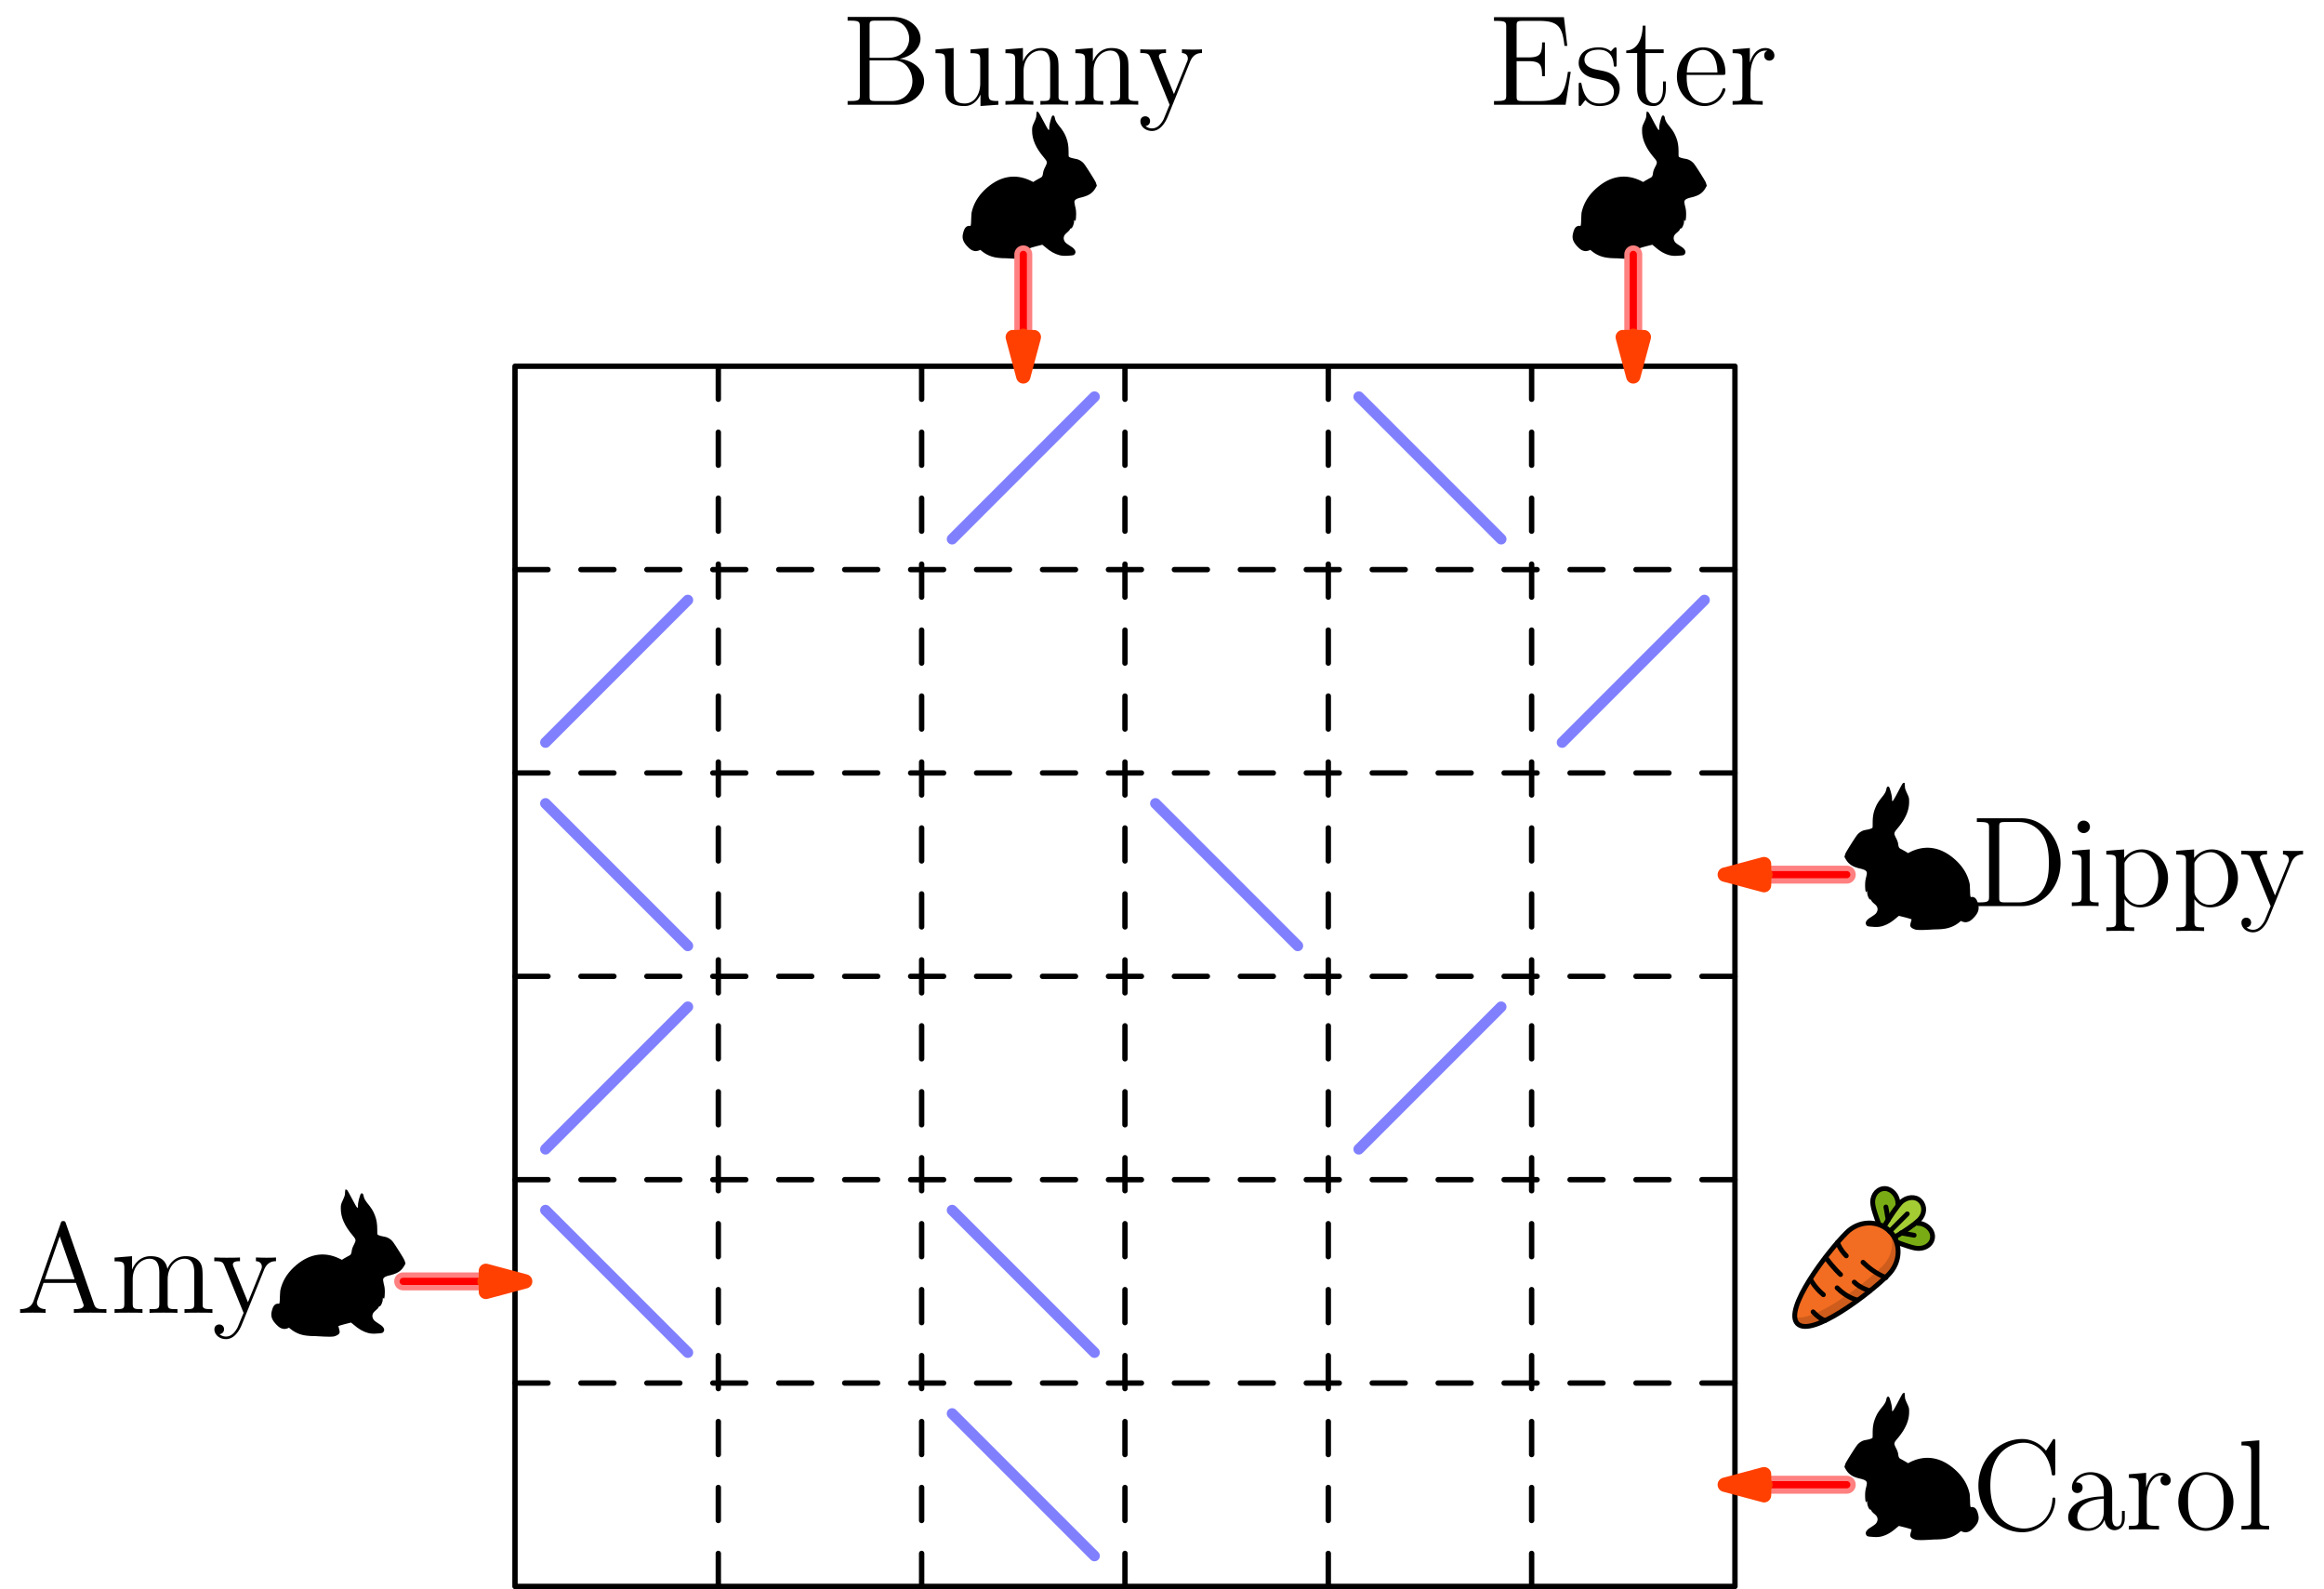 <svg xmlns="http://www.w3.org/2000/svg" width="864" height="443pt" viewBox="0 -443 648 443"><g id="page1"><g fill="none" stroke="#000" stroke-linecap="round" stroke-linejoin="round" stroke-width="1.5"><path d="M143.598-.746h340.156m0 0v-340.156m0 0H143.598m0 0V-.746"/><path stroke-dasharray="9.193 9.193" d="M200.289-.746v-340.156M256.98-.746v-340.156M313.676-.746v-340.156M370.367-.746v-340.156M427.063-.746v-340.156M143.598-57.441h340.156m-340.156-56.692h340.156m-340.156-56.691h340.156M143.598-227.52h340.156m-340.156-56.691h340.156"/></g><path fill="none" stroke="#8080ff" stroke-linecap="round" stroke-linejoin="round" stroke-width="3" d="m265.484-292.715 39.688-39.687m73.699 0 39.688 39.687m-266.457 56.692 39.683-39.684m243.781 39.684 39.684-39.684m-323.148 56.691 39.683 39.688m130.395-39.688 39.683 39.688m-209.761 56.691 39.683-39.683m187.086 39.683 39.688-39.683m-266.457 56.691 39.683 39.684m73.699-39.684 39.688 39.684m-39.688 17.008L305.172-9.25"/><path fill="#79ac14" d="M525.316-100.988c1.168-2.02 2.762-4.356 3.934-5.848 0-.422-.105-.848-.105-1.379-.426-2.129-2.235-3.723-4.149-3.402-1.91.32-3.187 2.34-2.762 4.57.106.957.852 3.192 1.7 5.422.425.105.957.32 1.382.637"/><path fill="none" stroke="#000" stroke-linecap="round" stroke-linejoin="round" stroke-width="1.35" d="M525.316-100.988c1.168-2.02 2.762-4.356 3.934-5.848 0-.422-.105-.848-.105-1.379-.426-2.129-2.235-3.723-4.149-3.402-1.91.32-3.187 2.34-2.762 4.57.106.957.852 3.192 1.7 5.422.425.105.957.32 1.382.637"/><path fill="#79ac14" d="M528.188-98.117c2.019-1.168 4.359-2.766 5.843-3.934.426 0 .852.106 1.383.106 2.129.425 3.723 2.234 3.402 4.148-.32 1.91-2.339 3.082-4.57 2.762-.957-.106-3.187-.852-5.422-1.7a4.1 4.1 0 0 0-.636-1.382"/><path fill="none" stroke="#000" stroke-linecap="round" stroke-linejoin="round" stroke-width="1.35" d="M528.188-98.117c2.019-1.168 4.359-2.766 5.843-3.934.426 0 .852.106 1.383.106 2.129.425 3.723 2.234 3.402 4.148-.32 1.91-2.339 3.082-4.57 2.762-.957-.106-3.187-.852-5.422-1.7a4.1 4.1 0 0 0-.636-1.382"/><path fill="#a4cd34" d="M526.91-99.71q.797.638 1.278 1.593c2.656-1.383 5.953-3.828 6.91-4.785 1.593-1.594 1.699-3.934.316-5.313-1.273-1.383-3.719-1.172-5.312.317-.957.957-3.297 4.253-4.786 6.91q.955.48 1.594 1.277"/><path fill="none" stroke="#000" stroke-linecap="round" stroke-linejoin="round" stroke-width="1.35" d="M526.91-99.71q.797.638 1.278 1.593c2.656-1.383 5.953-3.828 6.91-4.785 1.593-1.594 1.699-3.934.316-5.313-1.273-1.383-3.719-1.172-5.312.317-.957.957-3.297 4.253-4.786 6.91q.955.48 1.594 1.277"/><path fill="#f26d21" d="M526.91-99.71c-3.293-3.298-8.715-3.083-12.117.425-5.316 5.312-17.539 21.367-13.605 25.297 3.933 3.933 19.984-8.29 25.296-13.606 3.508-3.508 3.723-8.82.426-12.117"/><path fill="#ce5c1c" d="M526.91-99.71c1.383 3.081.641 7.015-2.019 9.67-4.996 4.997-19.453 15.946-24.45 14.138 0 .851.215 1.492.747 1.914 3.933 3.933 19.984-8.29 25.296-13.606 3.508-3.402 3.723-8.82.426-12.117"/><g fill="none" stroke="#000" stroke-linecap="round" stroke-linejoin="round" stroke-width="1.35"><path d="M525.848-86.848s-3.188-1.062-6.379-4.254m-6.27 3.402s-2.019-1.808-4.144-4.784m12.328 9.355s-2.656-.742-4.36-2.445m.852 4.996s-2.762-.531-5.633-3.403m-7.336-2.229s1.172 2.23 3.508 4.144m3.934-14.563s.636 1.914 2.445 3.723m-9.246 15.625s1.484 1.699 3.293 2.445m22.961-29.766-4.891 4.891m-1.062-6.805.636 3.614m7.231 4.254-3.613-.637"/><path d="M526.91-99.71c-3.293-3.298-8.715-3.083-12.117.425-5.316 5.312-17.539 21.367-13.605 25.297 3.933 3.933 19.984-8.29 25.296-13.606 3.508-3.508 3.723-8.82.426-12.117"/></g><path d="M90.313-70.398c-.31 0-1.301-.063-2.294-.125-.992 0-2.046-.063-2.417-.125-1.801-.184-3.286-.805-4.653-1.922l-.37-.309-.247.121c-.434.188-.992.313-1.426.188-.62-.125-1.054-.371-1.738-1.055-1.3-1.3-1.738-2.356-1.426-3.719.246-1.117.559-1.738 1.055-2.047.309-.125.371-.187.68-.187.375.062.375.062.433-.121.063-.125.125-.809.125-1.676.063-.93.063-1.613.125-1.922.559-2.48 1.738-4.465 3.66-6.324 3.965-3.785 8.371-4.652 12.774-2.543l.742.371.683-.434c.372-.183.868-.496 1.114-.62.683-.31.808-.497.933-1.364.059-.558.246-1.117.68-1.922.559-1.117.559-1.3-.371-2.418-2.293-2.668-3.348-5.086-3.348-7.504 0-.992 0-1.175.559-2.355.558-1.242.617-1.426.617-2.172.063-.371.063-.68.063-.742.125-.125.37-.063.558.125.125.121.559.929 1.117 1.98.993 1.926 1.489 2.731 1.672 2.918.125.063.125.063.125-.062.063-.063.063-.313.063-.496 0-.684.25-1.797.558-2.731.188-.621.309-.742.496-.742.309 0 .434.184.559.867.121.559.371.992.867 1.676 1.364 1.672 1.739 2.293 2.231 3.531.496 1.242.683 2.418.683 4.094 0 .93 0 1.18.063 1.305.187.183.621.37 1.613.554.68.125.93.188 1.301.375.621.309 1.117.743 1.426 1.176.496.621 3.039 4.652 3.164 5.023.062.125.121.372.183.56l.125.433-.246.433c-.375.684-.746 1.18-1.304 1.614-.68.558-1.364.804-2.418 1.117-1.426.308-1.922.555-2.168.93-.188.308-.125.617.058 1.488.25.867.313 1.488.313 2.355 0 .684-.063 1.489-.188 1.797-.062.125-.062.125-.183-.062l-.188-.184v.246c0 .188-.062.496-.062.684-.246.93-.559 1.488-.868 1.488-.125 0-.187.063-.25.246-.062.188-.308.496-.992 1.055-.554.496-.742.87-.742 1.488.063.434.188.746.496 1.117.246.246.496.434 1.551 1.117 1.055.618 1.488 1.426 1.113 1.985-.183.433-.496.496-1.609.555-1.242.125-1.985.062-2.731-.122-1.363-.375-2.601-1.054-4.152-2.418l-.621-.496-1.735.434c-.933.246-1.738.496-1.8.558 0 0 .062.31.187.68.125.434.184.809.184.93 0 .559-.496.93-1.488 1.242-.371.125-2.106.125-2.915.063"/><g fill="none" stroke-linecap="round" stroke-linejoin="round"><path stroke="#ff8080" stroke-width="5" d="M112.414-85.785h22.68"/><path stroke="red" stroke-width="2" d="M112.414-85.785h22.68"/><path stroke="#ff4000" stroke-width="4" d="M140.762-85.785h-5.668"/></g><path fill="#ff4000" d="m146.43-85.785-10.95-2.934v5.867z"/><path fill="none" stroke="#ff4000" stroke-linecap="round" stroke-linejoin="round" stroke-width="4" d="m146.43-85.785-10.95-2.934v5.867z"/><path d="M283.07-370.871c-.312 0-1.3-.063-2.297-.125-.992 0-2.043-.063-2.418-.125-1.796-.184-3.285-.805-4.648-1.922l-.371-.309-.25.125c-.434.184-.992.309-1.426.184-.621-.121-1.055-.371-1.734-1.055-1.305-1.3-1.738-2.355-1.43-3.718.25-1.118.559-1.739 1.055-2.047.312-.125.375-.188.683-.188.371.063.371.063.434-.121.062-.125.125-.808.125-1.676.062-.929.062-1.613.121-1.922.559-2.48 1.738-4.464 3.66-6.324 3.969-3.785 8.371-4.652 12.774-2.543l.746.371.679-.433c.372-.188.872-.496 1.118-.621.683-.309.804-.496.929-1.364.063-.558.25-1.117.684-1.921.559-1.118.559-1.301-.375-2.418-2.293-2.668-3.348-5.086-3.348-7.504 0-.993 0-1.176.559-2.356.558-1.238.621-1.426.621-2.172.062-.371.062-.679.062-.742.122-.125.372-.062.555.125.125.121.563.93 1.117 1.984.993 1.922 1.489 2.727 1.676 2.915.125.058.125.058.125-.063.063-.062.063-.312.063-.496 0-.684.246-1.801.554-2.731.188-.617.313-.742.496-.742.313 0 .438.188.559.867.125.559.371.993.867 1.676 1.367 1.672 1.738 2.293 2.235 3.535.496 1.239.683 2.418.683 4.09 0 .93 0 1.18.063 1.301.183.188.617.375 1.609.559.684.125.93.187 1.305.375.617.308 1.113.742 1.425 1.175.497.622 3.04 4.653 3.161 5.024.062.125.125.371.187.558l.125.434-.25.434c-.371.683-.742 1.179-1.301 1.613-.683.559-1.367.805-2.418 1.117-1.425.309-1.921.559-2.171.93-.184.308-.125.621.062 1.488.246.867.309 1.488.309 2.356 0 .679-.063 1.488-.184 1.796-.062.125-.062.125-.187-.058l-.184-.188v.246c0 .188-.063.497-.063.684-.25.93-.558 1.488-.871 1.488-.121 0-.183.063-.246.246-.062.188-.308.496-.992 1.055-.559.496-.746.867-.746 1.488.062.434.187.746.496 1.118.25.246.496.433 1.551 1.117 1.055.621 1.488 1.426 1.117 1.984-.187.434-.496.496-1.613.559-1.239.121-1.985.058-2.727-.125-1.363-.371-2.605-1.055-4.156-2.418l-.621-.496-1.735.433c-.929.246-1.738.496-1.796.559 0 0 .058.308.183.68.125.433.188.808.188.929 0 .559-.496.934-1.489 1.242-.371.125-2.109.125-2.914.063"/><g fill="none" stroke-linecap="round" stroke-linejoin="round"><path stroke="#ff8080" stroke-width="5" d="M285.328-372.086v22.68"/><path stroke="red" stroke-width="2" d="M285.328-372.086v22.68"/><path stroke="#ff4000" stroke-width="4" d="M285.328-343.738v-5.668"/></g><path fill="#ff4000" d="m285.328-338.07 2.934-10.953h-5.867z"/><path fill="none" stroke="#ff4000" stroke-linecap="round" stroke-linejoin="round" stroke-width="4" d="m285.328-338.07 2.934-10.953h-5.867z"/><path d="M537.035-13.707c.313 0 1.305-.062 2.293-.125.996 0 2.051-.062 2.422-.121 1.797-.188 3.285-.809 4.648-1.926l.372-.309.25.125c.433.184.992.31 1.425.184.621-.121 1.055-.371 1.739-1.05 1.3-1.305 1.734-2.356 1.425-3.723-.25-1.117-.558-1.735-1.054-2.047-.313-.121-.371-.184-.684-.184-.371.063-.371.063-.433-.125-.063-.125-.125-.805-.125-1.676-.059-.93-.059-1.609-.122-1.921-.558-2.48-1.738-4.465-3.66-6.325-3.968-3.78-8.371-4.648-12.773-2.543l-.742.375-.684-.433c-.371-.188-.867-.5-1.117-.621-.684-.313-.805-.496-.93-1.367-.062-.555-.25-1.114-.683-1.922-.555-1.114-.555-1.301.375-2.418 2.293-2.664 3.347-5.082 3.347-7.5 0-.993 0-1.18-.558-2.36-.559-1.238-.621-1.425-.621-2.168-.063-.375-.063-.683-.063-.746-.121-.125-.371-.062-.559.125-.121.125-.554.93-1.113 1.985-.992 1.921-1.488 2.73-1.676 2.914-.125.062-.125.062-.125-.063-.058-.062-.058-.309-.058-.496 0-.68-.25-1.797-.559-2.727-.187-.62-.312-.746-.496-.746-.312 0-.433.188-.558.868-.125.558-.372.992-.868 1.675-1.367 1.676-1.738 2.293-2.234 3.535-.496 1.239-.684 2.419-.684 4.094 0 .93 0 1.176-.058 1.301-.188.188-.621.371-1.614.559-.683.125-.929.183-1.3.37-.621.31-1.117.747-1.426 1.18-.5.618-3.039 4.649-3.164 5.024-.063.12-.125.37-.188.554l-.125.438.25.434c.371.68.743 1.175 1.301 1.609.684.559 1.367.809 2.418 1.117 1.43.309 1.926.559 2.172.93.187.308.125.621-.063 1.488-.246.867-.308 1.488-.308 2.356 0 .683.062 1.488.183 1.8.063.122.063.122.188-.062l.187-.188v.25c0 .184.063.497.063.68.246.93.555 1.488.867 1.488.121 0 .184.063.246.25.063.184.313.496.992 1.055.559.496.747.867.747 1.488a2.03 2.03 0 0 1-.497 1.114c-.25.25-.496.433-1.55 1.117-1.055.62-1.489 1.426-1.118 1.984.188.434.497.496 1.614.559 1.238.125 1.984.062 2.726-.125 1.368-.371 2.606-1.055 4.157-2.418l.621-.496 1.734.433c.93.25 1.738.496 1.797.559 0 0-.059.308-.184.683-.125.434-.187.805-.187.93 0 .559.496.93 1.488 1.238.371.125 2.109.125 2.914.063"/><g fill="none" stroke-linecap="round" stroke-linejoin="round"><path stroke="#ff8080" stroke-width="5" d="M514.934-29.094h-22.676"/><path stroke="red" stroke-width="2" d="M514.934-29.094h-22.676"/><path stroke="#ff4000" stroke-width="4" d="M486.59-29.094h5.668"/></g><path fill="#ff4000" d="m480.918-29.094 10.953 2.934v-5.867z"/><path fill="none" stroke="#ff4000" stroke-linecap="round" stroke-linejoin="round" stroke-width="4" d="m480.918-29.094 10.953 2.934v-5.867z"/><path d="M537.035-183.785c.313 0 1.305-.063 2.293-.125.996 0 2.051-.063 2.422-.121 1.797-.188 3.285-.809 4.648-1.926l.372-.309.25.125c.433.184.992.309 1.425.184.621-.121 1.055-.371 1.739-1.055 1.3-1.301 1.734-2.355 1.425-3.718-.25-1.118-.558-1.739-1.054-2.047-.313-.125-.371-.188-.684-.188-.371.063-.371.063-.433-.121-.063-.125-.125-.809-.125-1.676-.059-.929-.059-1.609-.122-1.922-.558-2.48-1.738-4.464-3.66-6.324-3.968-3.781-8.371-4.648-12.773-2.543l-.742.371-.684-.433c-.371-.184-.867-.496-1.117-.617-.684-.313-.805-.497-.93-1.368-.062-.554-.25-1.117-.683-1.922-.555-1.117-.555-1.3.375-2.418 2.293-2.664 3.347-5.085 3.347-7.503 0-.993 0-1.176-.558-2.356-.559-1.238-.621-1.426-.621-2.172-.063-.371-.063-.679-.063-.742-.121-.125-.371-.062-.559.125-.121.121-.554.93-1.113 1.984-.992 1.922-1.488 2.727-1.676 2.914-.125.063-.125.063-.125-.062-.058-.063-.058-.309-.058-.496 0-.684-.25-1.797-.559-2.727-.187-.621-.312-.746-.496-.746-.312 0-.433.188-.558.867-.125.559-.372.993-.868 1.676-1.367 1.672-1.738 2.293-2.234 3.535-.496 1.239-.684 2.418-.684 4.09 0 .934 0 1.18-.058 1.305-.188.183-.621.371-1.614.558-.683.122-.929.184-1.3.372-.621.308-1.117.742-1.426 1.175-.5.621-3.039 4.653-3.164 5.024-.063.125-.125.375-.188.558l-.125.434.25.434c.371.683.743 1.179 1.301 1.613.684.558 1.367.805 2.418 1.117 1.43.309 1.926.559 2.172.93.187.308.125.621-.063 1.488-.246.867-.308 1.488-.308 2.355 0 .684.062 1.489.183 1.797.063.125.063.125.188-.058l.187-.188v.246c0 .188.063.496.063.684.246.93.555 1.488.867 1.488.121 0 .184.063.246.25.063.184.313.496.992 1.055.559.492.747.867.747 1.484a2 2 0 0 1-.497 1.117c-.25.25-.496.434-1.55 1.118-1.055.621-1.489 1.425-1.118 1.984.188.434.497.496 1.614.559 1.238.125 1.984.058 2.726-.125 1.368-.371 2.606-1.055 4.157-2.418l.621-.496 1.734.433c.93.246 1.738.496 1.797.559 0 0-.059.308-.184.679-.125.434-.187.809-.187.93 0 .563.496.934 1.488 1.242.371.125 2.109.125 2.914.063"/><g fill="none" stroke-linecap="round" stroke-linejoin="round"><path stroke="#ff8080" stroke-width="5" d="M514.934-199.172h-22.676"/><path stroke="red" stroke-width="2" d="M514.934-199.172h-22.676"/><path stroke="#ff4000" stroke-width="4" d="M486.59-199.172h5.668"/></g><path fill="#ff4000" d="m480.918-199.172 10.953 2.934v-5.867z"/><path fill="none" stroke="#ff4000" stroke-linecap="round" stroke-linejoin="round" stroke-width="4" d="m480.918-199.172 10.953 2.934v-5.867z"/><path d="M453.148-370.871c-.308 0-1.3-.063-2.293-.125-.992 0-2.046-.063-2.417-.125-1.801-.184-3.29-.805-4.653-1.922l-.371-.309-.25.125c-.434.184-.992.309-1.426.184-.621-.121-1.054-.371-1.734-1.055-1.305-1.3-1.738-2.355-1.426-3.718.246-1.118.555-1.739 1.051-2.047.312-.125.375-.188.684-.188.371.063.371.063.433-.121.063-.125.125-.808.125-1.676.063-.929.063-1.613.125-1.922.559-2.48 1.734-4.464 3.656-6.324 3.969-3.785 8.371-4.652 12.774-2.543l.746.371.68-.433c.375-.188.871-.496 1.117-.621.683-.309.804-.496.929-1.364.063-.558.25-1.117.684-1.921.559-1.118.559-1.301-.371-2.418-2.297-2.668-3.352-5.086-3.352-7.504 0-.993 0-1.176.559-2.356.559-1.238.621-1.426.621-2.172.063-.371.063-.679.063-.742.125-.125.371-.062.558.125.121.121.559.93 1.113 1.984.997 1.922 1.493 2.727 1.676 2.915.125.058.125.058.125-.063.063-.062.063-.312.063-.496 0-.684.246-1.801.558-2.731.184-.617.309-.742.496-.742.309 0 .434.188.555.867.125.559.375.993.871 1.676 1.363 1.672 1.735 2.293 2.231 3.535.496 1.239.683 2.418.683 4.09 0 .93 0 1.18.063 1.301.183.188.621.375 1.609.559.684.125.93.187 1.305.375a3.9 3.9 0 0 1 1.426 1.175c.496.622 3.039 4.653 3.16 5.024.062.125.125.371.187.558l.125.434-.25.434c-.371.683-.742 1.179-1.301 1.613-.683.559-1.363.805-2.417 1.117-1.426.309-1.922.559-2.172.93-.188.308-.121.621.062 1.488.25.867.313 1.488.313 2.356 0 .679-.063 1.488-.188 1.796-.062.125-.062.125-.187-.058l-.188-.188v.246c0 .188-.058.497-.058.684-.25.93-.559 1.488-.872 1.488-.121 0-.183.063-.246.246-.062.188-.308.496-.992 1.055-.558.496-.742.867-.742 1.488.059.434.184.746.492 1.118.25.246.496.433 1.555 1.117 1.051.621 1.484 1.426 1.113 1.984-.183.434-.496.496-1.613.559-1.238.121-1.985.058-2.727-.125-1.363-.371-2.605-1.055-4.156-2.418l-.617-.496-1.738.433c-.93.246-1.735.496-1.797.559 0 0 .062.308.183.68.125.433.188.808.188.929 0 .559-.496.934-1.488 1.242-.372.125-2.11.125-2.915.063"/><g fill="none" stroke-linecap="round" stroke-linejoin="round"><path stroke="#ff8080" stroke-width="5" d="M455.406-372.086v22.68"/><path stroke="red" stroke-width="2" d="M455.406-372.086v22.68"/><path stroke="#ff4000" stroke-width="4" d="M455.406-343.738v-5.668"/></g><path fill="#ff4000" d="m455.406-338.07 2.938-10.953h-5.871z"/><path fill="none" stroke="#ff4000" stroke-linecap="round" stroke-linejoin="round" stroke-width="4" d="m455.406-338.07 2.938-10.953h-5.871z"/><path d="M18.371-101.949c-.144-.43-.215-.645-.715-.645-.504 0-.574.11-.754.68L9.41-80.477c-.5 1.47-1.504 2.403-3.8 2.438V-77c2.187-.07 2.257-.07 3.44-.07 1.005 0 2.727 0 3.657.07v-1.04c-1.504-.034-2.402-.788-2.402-1.792 0-.215 0-.285.18-.754l1.648-4.766h9.035l1.973 5.625c.18.434.18.504.18.61 0 1.078-1.829 1.078-2.727 1.078V-77c.824-.07 3.656-.07 4.66-.07s3.586 0 4.41.07v-1.04c-2.332 0-2.977 0-3.477-1.468zm-1.719 3.62L20.81-86.39h-8.317zM56.5-85.71c0-3.333 0-4.337-.824-5.485-1.04-1.399-2.723-1.614-3.942-1.614-2.976 0-4.48 2.153-5.054 3.551-.5-2.761-2.438-3.55-4.696-3.55-3.476 0-4.84 2.976-5.125 3.69h-.039v-3.69l-4.875.394v1.039c2.438 0 2.727.25 2.727 2.008v9.715c0 1.613-.395 1.613-2.727 1.613V-77c.934-.07 2.867-.07 3.875-.07 1.04 0 2.973 0 3.907.07v-1.04c-2.297 0-2.727 0-2.727-1.612v-6.668c0-3.762 2.477-5.77 4.695-5.77 2.223 0 2.727 1.828 2.727 4.012v8.426c0 1.613-.395 1.613-2.727 1.613V-77c.934-.07 2.867-.07 3.875-.07 1.04 0 2.973 0 3.907.07v-1.04c-2.297 0-2.727 0-2.727-1.612v-6.668c0-3.762 2.477-5.77 4.695-5.77 2.223 0 2.727 1.828 2.727 4.012v8.426c0 1.613-.395 1.613-2.727 1.613V-77c.934-.07 2.867-.07 3.875-.07 1.04 0 2.973 0 3.907.07v-1.04c-1.793 0-2.688 0-2.727-1.077zm17.117-3.263c.969-2.402 2.652-2.437 3.336-2.437v-1.04c-1.043.071-1.543.071-2.691.071-.825 0-.895 0-2.903-.07v1.039c1.329.074 1.649.894 1.649 1.543 0 .32-.07.5-.215.86l-3.656 9.03-3.98-9.75c-.216-.5-.216-.714-.216-.75 0-.933 1.254-.933 1.973-.933v-1.04c-.93.071-2.687.071-3.691.071-1.364 0-1.434 0-3.477-.07v1.039c2.078 0 2.363.18 2.832 1.293L67.918-77c-1.578 3.8-1.578 3.871-1.723 4.156-.61 1.078-1.574 2.438-3.187 2.438-1.114 0-1.793-.645-1.793-.645s1.254-.144 1.254-1.398c0-.86-.68-1.324-1.325-1.324-.609 0-1.363.359-1.363 1.398 0 1.36 1.328 2.688 3.227 2.688 2.008 0 3.476-1.758 4.406-4.016zM236.34-438.281v1.039h.719c2.582 0 2.687.359 2.687 1.683v19.036c0 1.324-.105 1.683-2.687 1.683h-.719v1.039h13.48c4.625 0 7.848-3.117 7.848-6.558 0-2.903-2.613-5.774-6.879-6.239 3.402-.644 5.875-2.937 5.875-5.629 0-3.078-3.117-6.054-7.812-6.054zm6.129 11.398v-8.926c0-1.183.074-1.433 1.652-1.433h4.516c3.582 0 4.875 3.082 4.875 5.015 0 2.368-1.864 5.344-5.844 5.344zm1.652 12.043c-1.578 0-1.652-.25-1.652-1.433v-9.895h6.703c3.445 0 5.234 3.012 5.234 5.773 0 2.903-2.187 5.555-5.699 5.555zm26.477-14.375v1.043c2.437 0 2.722.25 2.722 2.004v6.418c0 3.047-1.613 5.594-4.3 5.594-2.942 0-3.118-1.688-3.118-3.586v-11.867l-5.054.394v1.043c2.722 0 2.722.106 2.722 3.293v5.379c0 2.223 0 3.516 1.078 4.695.86.934 2.329 1.364 4.157 1.364.609 0 1.758 0 2.976-1.039 1.039-.825 1.61-2.188 1.61-2.188v3.227l4.984-.36v-1.039c-2.437 0-2.723-.25-2.723-2.008v-12.761zm24.554 6.703c0-3.332 0-4.336-.824-5.484-1.039-1.395-2.726-1.613-3.945-1.613-3.477 0-4.836 2.976-5.125 3.691h-.035v-3.691l-4.875.394v1.043c2.437 0 2.722.25 2.722 2.004v9.715c0 1.613-.394 1.613-2.722 1.613v1.039c.933-.07 2.867-.07 3.871-.07 1.039 0 2.976 0 3.906.07v-1.039c-2.293 0-2.723 0-2.723-1.613v-6.668c0-3.762 2.473-5.77 4.696-5.77s2.722 1.828 2.722 4.012v8.426c0 1.613-.394 1.613-2.722 1.613v1.039c.929-.07 2.867-.07 3.871-.07 1.039 0 2.976 0 3.906.07v-1.039c-1.793 0-2.687 0-2.723-1.078zm19.5 0c0-3.332 0-4.336-.824-5.484-1.039-1.395-2.726-1.613-3.945-1.613-3.477 0-4.836 2.976-5.125 3.691h-.035v-3.691l-4.875.394v1.043c2.437 0 2.722.25 2.722 2.004v9.715c0 1.613-.394 1.613-2.722 1.613v1.039c.933-.07 2.867-.07 3.871-.07 1.039 0 2.976 0 3.906.07v-1.039c-2.293 0-2.723 0-2.723-1.613v-6.668c0-3.762 2.473-5.77 4.696-5.77s2.722 1.828 2.722 4.012v8.426c0 1.613-.394 1.613-2.722 1.613v1.039c.929-.07 2.867-.07 3.871-.07 1.039 0 2.976 0 3.906.07v-1.039c-1.793 0-2.687 0-2.723-1.078zm17.164-3.261c.969-2.399 2.653-2.438 3.336-2.438v-1.035c-1.043.066-1.543.066-2.687.066-.828 0-.899 0-2.906-.066v1.035c1.328.074 1.648.898 1.648 1.543 0 .324-.07.5-.215.859l-3.656 9.036-3.977-9.75c-.218-.504-.218-.719-.218-.754 0-.934 1.257-.934 1.972-.934v-1.035c-.929.066-2.687.066-3.691.066-1.363 0-1.434 0-3.477-.066v1.035c2.078 0 2.368.18 2.832 1.293l5.34 13.117c-1.578 3.801-1.578 3.871-1.719 4.16-.609 1.075-1.578 2.438-3.191 2.438-1.113 0-1.793-.649-1.793-.649s1.254-.14 1.254-1.394c0-.863-.68-1.328-1.324-1.328-.61 0-1.364.359-1.364 1.398 0 1.363 1.329 2.688 3.227 2.688 2.008 0 3.477-1.754 4.41-4.016zM573.07-41.012c0-.644 0-.824-.355-.824-.219 0-.254.074-.469.43l-1.754 2.832c-1.613-2.004-4.054-3.262-6.633-3.262-6.562 0-12.222 5.664-12.222 12.977 0 7.422 5.734 13.011 12.222 13.011 5.879 0 9.211-5.125 9.211-9.066 0-.398 0-.61-.394-.61-.356 0-.395.176-.395.43-.32 5.7-4.48 8.207-7.957 8.207-2.508 0-9.355-1.504-9.355-11.972 0-10.36 6.738-11.938 9.32-11.938 3.766 0 7.063 3.191 7.777 8.57.075.43.075.536.504.536.5 0 .5-.106.5-.825zm15.868 14.84c0-1.933 0-3.367-1.579-4.765-1.254-1.149-2.867-1.649-4.445-1.649-2.937 0-5.195 1.934-5.195 4.266 0 1.039.679 1.539 1.504 1.539.859 0 1.468-.61 1.468-1.469 0-1.469-1.289-1.469-1.828-1.469.825-1.508 2.547-2.152 3.981-2.152 1.648 0 3.761 1.363 3.761 4.59v1.433c-7.203.106-9.929 3.117-9.929 5.88 0 2.831 3.301 3.726 5.484 3.726 2.367 0 3.981-1.434 4.66-3.152.145 1.683 1.258 2.972 2.797 2.972.754 0 2.832-.5 2.832-3.367v-2.008h-.789v2.008c0 2.043-.859 2.328-1.363 2.328-1.359 0-1.359-1.898-1.359-2.437zm-2.333 4.516c0 3.515-2.617 4.699-4.156 4.699-1.758 0-3.226-1.293-3.226-3.012 0-4.734 6.093-5.164 7.382-5.234zm11.981-3.297c0-3.477 1.434-6.738 4.195-6.738.285 0 .36 0 .5.035-.285.144-.859.36-.859 1.328 0 1.039.824 1.433 1.398 1.433.715 0 1.434-.464 1.434-1.433 0-1.078-.969-2.078-2.512-2.078-3.047 0-4.086 3.297-4.301 3.976h-.035v-3.976l-4.804.39v1.043c2.441 0 2.726.25 2.726 2.004v9.715c0 1.613-.394 1.613-2.726 1.613v1.04c1.007-.07 2.976-.07 4.054-.07.965 0 3.512 0 4.336.07v-1.04h-.719c-2.617 0-2.687-.394-2.687-1.683zm24.168.683c0-4.625-3.512-8.316-7.672-8.316-4.301 0-7.707 3.797-7.707 8.316 0 4.586 3.586 8.028 7.672 8.028 4.23 0 7.707-3.512 7.707-8.027m-7.672 7.239c-1.324 0-2.941-.57-3.98-2.328-.965-1.614-1-3.727-1-5.235 0-1.363 0-3.547 1.109-5.16a4.6 4.6 0 0 1 3.836-2.117c1.398 0 2.902.644 3.871 2.043 1.109 1.648 1.109 3.906 1.109 5.234 0 1.254 0 3.477-.929 5.164-1.004 1.72-2.653 2.399-4.016 2.399m14.883-24.447-4.981.395v1.039c2.438 0 2.723.25 2.723 2.008v18.781c0 1.613-.394 1.613-2.723 1.613v1.04c1-.07 2.758-.07 3.836-.07 1.075 0 2.868 0 3.868.07v-1.04c-2.293 0-2.723 0-2.723-1.613zm-78.758-173.406v1.039h.715c2.582 0 2.687.36 2.687 1.688v19.031c0 1.328-.105 1.687-2.687 1.687h-.715v1.04h12.547c5.984 0 10.789-5.379 10.789-12.008 0-6.922-4.84-12.477-10.789-12.477zm7.883 23.445c-1.574 0-1.649-.253-1.649-1.433v-19.539c0-1.184.075-1.434 1.649-1.434h3.765c2.973 0 5.34 1.434 6.813 3.801 1.609 2.547 1.609 6.164 1.609 7.598 0 2.007-.035 5.379-2.078 8.031-1.183 1.504-3.332 2.976-6.344 2.976zm23.648-21.042a1.76 1.76 0 0 0-1.758-1.758c-.933 0-1.722.754-1.722 1.722 0 1.075.863 1.758 1.722 1.758 1.114 0 1.758-.933 1.758-1.722m-4.945 6.667v1.04c2.293 0 2.613.214 2.613 1.968v9.75c0 1.617-.394 1.617-2.722 1.617v1.04c1.004-.075 2.722-.075 3.761-.075.395 0 2.477 0 3.696.075v-1.04c-2.332 0-2.473-.179-2.473-1.578v-13.191zm17.289 21.329c-2.293 0-2.723 0-2.723-1.614v-6.238c.645.898 2.114 2.293 4.407 2.293 4.125 0 7.742-3.477 7.742-8.098 0-4.554-3.367-8.066-7.274-8.066-3.156 0-4.839 2.258-4.949 2.402v-2.402l-4.98.394v1.04c2.508 0 2.722.25 2.722 1.828v16.847c0 1.614-.394 1.614-2.722 1.614v1.039c.929-.071 2.867-.071 3.871-.071 1.039 0 2.972 0 3.906.071zm-2.723-17.352c0-.68 0-.715.395-1.289 1.074-1.613 2.832-2.293 4.191-2.293 2.688 0 4.84 3.262 4.84 7.277 0 4.262-2.437 7.383-5.195 7.383a4.25 4.25 0 0 1-2.871-1.148c-.824-.824-1.36-1.539-1.36-2.543zm22.223 17.352c-2.293 0-2.723 0-2.723-1.614v-6.238c.645.898 2.114 2.293 4.407 2.293 4.125 0 7.742-3.477 7.742-8.098 0-4.554-3.367-8.066-7.274-8.066-3.156 0-4.839 2.258-4.949 2.402v-2.402l-4.98.394v1.04c2.508 0 2.722.25 2.722 1.828v16.847c0 1.614-.394 1.614-2.722 1.614v1.039c.929-.071 2.867-.071 3.871-.071 1.039 0 2.972 0 3.906.071zm-2.723-17.352c0-.68 0-.715.395-1.289 1.074-1.613 2.832-2.293 4.191-2.293 2.688 0 4.84 3.262 4.84 7.277 0 4.262-2.437 7.383-5.195 7.383a4.25 4.25 0 0 1-2.871-1.148c-.824-.824-1.36-1.539-1.36-2.543zm26.957-.535c.969-2.402 2.653-2.438 3.336-2.438v-1.039c-1.043.071-1.543.071-2.687.071-.828 0-.899 0-2.906-.071v1.039c1.328.071 1.648.895 1.648 1.539 0 .325-.07.504-.215.864l-3.656 9.031-3.977-9.75c-.218-.504-.218-.719-.218-.754 0-.93 1.257-.93 1.972-.93v-1.039c-.929.071-2.687.071-3.691.071-1.363 0-1.434 0-3.477-.071v1.039c2.078 0 2.368.176 2.832 1.289l5.34 13.122c-1.574 3.796-1.574 3.871-1.719 4.156-.609 1.074-1.578 2.437-3.191 2.437-1.113 0-1.789-.644-1.789-.644s1.25-.145 1.25-1.399c0-.859-.68-1.324-1.324-1.324-.61 0-1.364.356-1.364 1.395 0 1.363 1.329 2.687 3.227 2.687 2.008 0 3.477-1.754 4.41-4.012zM437.969-422.977h-.789c-.86 5.594-1.719 8.137-7.778 8.137h-4.875c-1.578 0-1.648-.25-1.648-1.433v-9.68h3.262c3.441 0 3.836 1.113 3.836 4.195h.789v-9.426h-.789c0 3.082-.395 4.192-3.836 4.192h-3.262v-8.746c0-1.184.07-1.434 1.648-1.434h4.77c5.266 0 6.379 1.793 6.918 6.953h.789l-.934-7.992h-19.5v1.039h.715c2.582 0 2.692.359 2.692 1.688v18.961c0 1.324-.11 1.683-2.692 1.683h-.715v1.039h19.965zm12.789-5.988c0-.644 0-.824-.36-.824-.285 0-.968.793-1.218 1.113-1.11-.894-2.223-1.113-3.367-1.113-4.34 0-5.629 2.367-5.629 4.34 0 .394 0 1.648 1.363 2.902 1.144 1.004 2.363 1.254 4.012 1.578 1.972.395 2.437.5 3.336 1.219.644.535 1.109 1.328 1.109 2.328 0 1.543-.895 3.266-4.051 3.266-2.363 0-4.086-1.364-4.875-4.949-.14-.645-.14-.68-.18-.715-.07-.145-.214-.145-.32-.145-.394 0-.394.18-.394.824v4.875c0 .645 0 .825.359.825.176 0 .215-.036.824-.789.18-.25.18-.325.715-.899 1.363 1.688 3.297 1.688 3.906 1.688 3.766 0 5.629-2.079 5.629-4.911 0-1.937-1.183-3.082-1.504-3.406-1.293-1.109-2.261-1.328-4.625-1.758-1.074-.214-3.691-.714-3.691-2.867 0-1.109.75-2.758 3.976-2.758 3.907 0 4.125 3.332 4.196 4.446.035.285.285.285.394.285.395 0 .395-.18.395-.824zm8.062.754h5.059v-1.035h-5.059v-6.598h-.789c-.035 3.367-1.324 6.809-4.586 6.918v.715h3.047v9.965c0 3.98 2.653 4.805 4.551 4.805 2.262 0 3.441-2.223 3.441-4.805v-2.043h-.789v1.973c0 2.582-1.039 4.086-2.437 4.086-2.438 0-2.438-3.333-2.438-3.942zm21.407 6.094c.789 0 .863 0 .863-.68 0-3.621-1.938-6.992-6.274-6.992-4.086 0-7.242 3.695-7.242 8.141 0 4.73 3.656 8.207 7.637 8.207 4.266 0 5.879-3.872 5.879-4.625 0-.215-.18-.356-.395-.356-.289 0-.359.176-.429.356-.934 3.011-3.336 3.836-4.84 3.836s-5.125-1.004-5.125-7.204v-.683zm-9.891-.68c.285-5.629 3.441-6.273 4.445-6.273 3.836 0 4.051 5.054 4.086 6.273zm17.75.645c0-3.477 1.434-6.739 4.195-6.739.285 0 .36 0 .5.036-.285.144-.859.359-.859 1.328 0 1.039.824 1.433 1.398 1.433.715 0 1.434-.469 1.434-1.433 0-1.078-.969-2.082-2.512-2.082-3.047 0-4.086 3.3-4.301 3.98h-.035v-3.98l-4.804.394v1.043c2.441 0 2.726.25 2.726 2.004v9.715c0 1.613-.394 1.613-2.726 1.613v1.039c1.007-.07 2.976-.07 4.054-.07.965 0 3.512 0 4.336.07v-1.039h-.719c-2.617 0-2.687-.394-2.687-1.683z"/></g></svg>